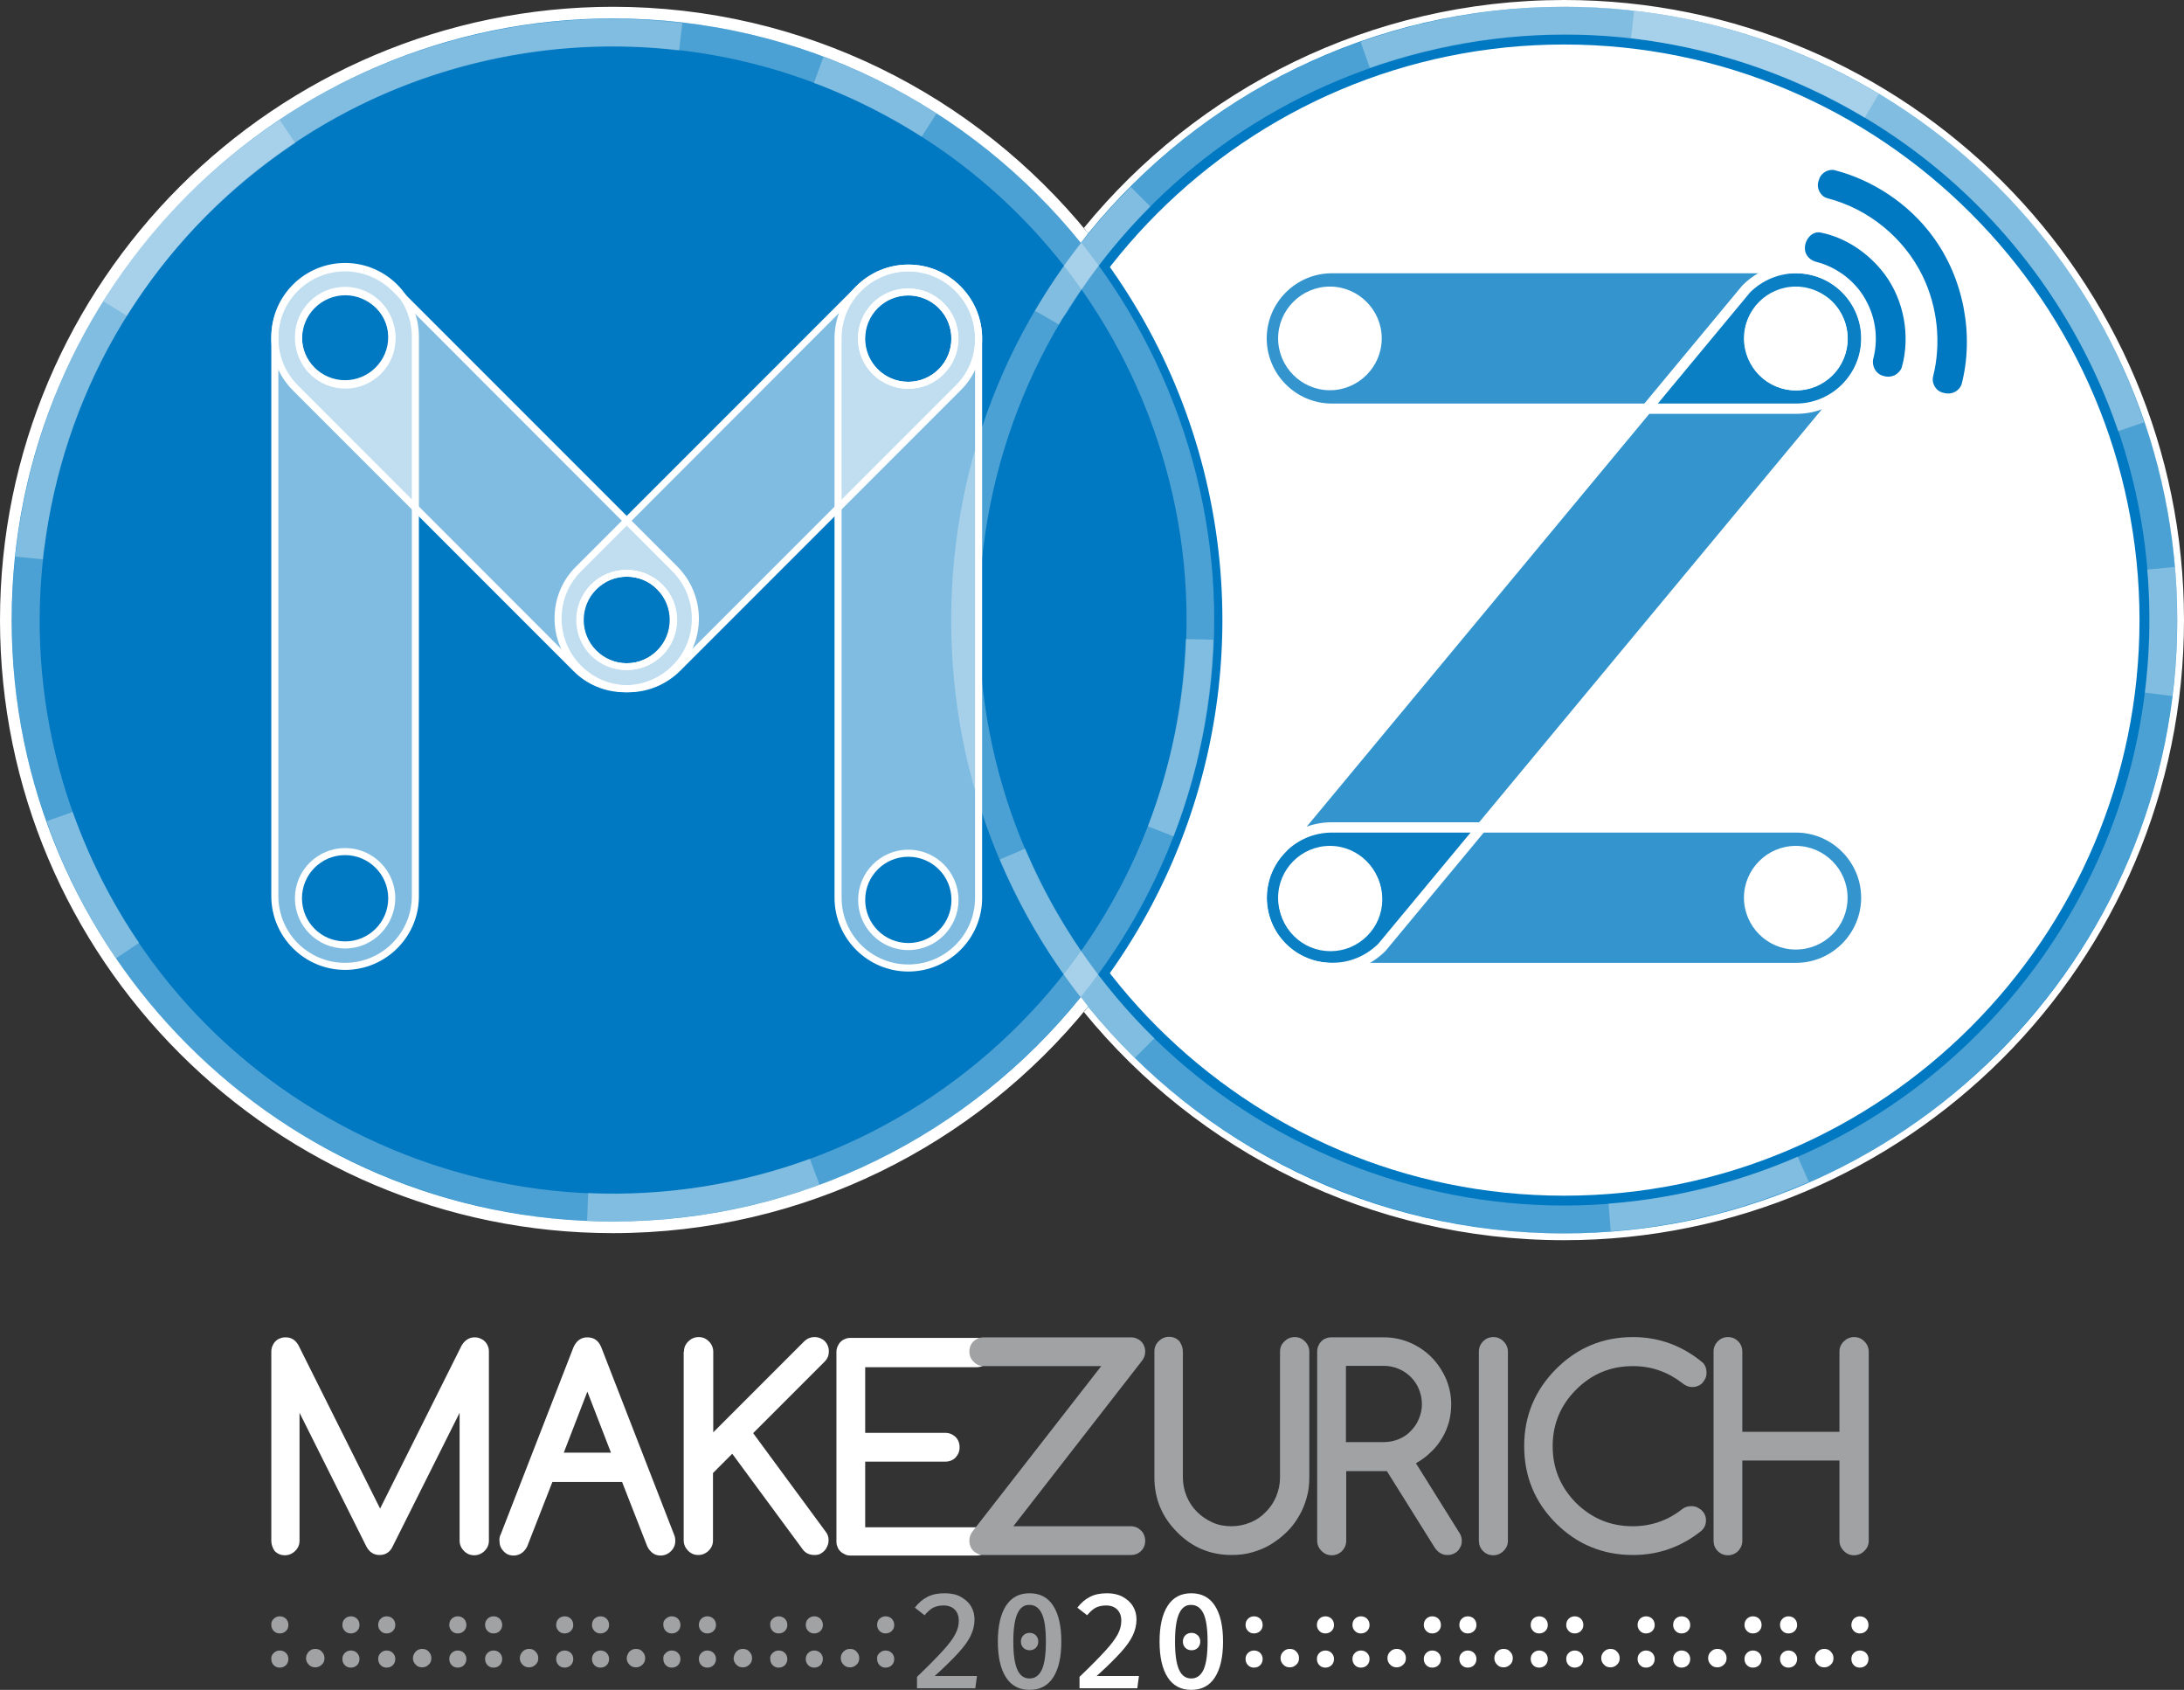 <svg id="Layer_1" xmlns="http://www.w3.org/2000/svg" xmlns:xlink="http://www.w3.org/1999/xlink" viewBox="0 0 80.5 62.27" style="enable-background:new 0 0 80.5 62.27"><rect x="0" y="0" width="80.5" height="62.27" fill="#333333" stroke="none"/><style>.st0{fill:#a0a2a4}.st1{fill:#fff}.st2{fill:#0079c2}.st3{opacity:.3}.st4{opacity:.8;fill:#0079c2}.st5{opacity:.5;fill:#fff}</style><g><path class="st0" d="M35.41 58.84c.16.09.29.2.38.35s.13.31.13.49c0 .2-.05.4-.14.59-.09.19-.24.4-.45.63-.21.23-.5.52-.88.86h1.56l-.06.45H33.8v-.42c.43-.41.75-.74.96-.97s.36-.43.45-.6.13-.33.13-.5-.05-.31-.15-.41c-.1-.1-.24-.15-.41-.15-.15.0-.28.03-.38.08s-.21.15-.32.28l-.36-.28c.14-.18.29-.31.47-.4.18-.09.38-.13.63-.13C35.05 58.71 35.25 58.75 35.41 58.84z"/><path class="st0" d="M38.82 59.17c.2.31.3.75.3 1.32s-.1 1.01-.3 1.32c-.2.31-.49.46-.87.46-.38.0-.67-.15-.87-.46-.2-.31-.3-.75-.3-1.32s.1-1.01.3-1.32c.2-.31.49-.46.87-.46S38.62 58.86 38.82 59.17zM37.5 59.46c-.1.22-.15.56-.15 1.03.0.48.05.82.15 1.04s.25.32.45.32.35-.11.45-.32c.1-.22.15-.56.15-1.04.0-.47-.05-.82-.15-1.03s-.25-.32-.45-.32C37.75 59.13 37.6 59.24 37.5 59.46zM38.18 60.26c.06.06.09.14.09.23.0.09-.03.17-.09.23-.06.06-.14.09-.23.09-.09.0-.17-.03-.23-.09-.06-.06-.09-.14-.09-.23.0-.09.03-.17.09-.23.06-.06.14-.09.23-.09C38.04 60.17 38.12 60.2 38.18 60.26z"/><path class="st1" d="M41.38 58.84c.16.09.29.2.38.35s.13.31.13.49c0 .2-.05.4-.14.59-.09.19-.24.4-.45.63-.21.23-.5.52-.88.86h1.56l-.06.45h-2.13v-.42c.43-.41.75-.74.96-.97s.36-.43.45-.6.13-.33.13-.5-.05-.31-.15-.41c-.1-.1-.24-.15-.41-.15-.15.0-.28.03-.38.08s-.21.15-.32.28l-.36-.28c.14-.18.29-.31.47-.4.18-.09.38-.13.63-.13C41.02 58.71 41.21 58.75 41.38 58.84z"/><path class="st1" d="M44.78 59.17c.2.31.3.75.3 1.32s-.1 1.01-.3 1.32c-.2.31-.49.46-.87.46s-.67-.15-.87-.46c-.2-.31-.3-.75-.3-1.32s.1-1.01.3-1.32c.2-.31.49-.46.87-.46S44.58 58.86 44.78 59.17zM43.46 59.46c-.1.22-.15.56-.15 1.03.0.48.05.82.15 1.04s.25.32.45.32.35-.11.45-.32c.1-.22.15-.56.15-1.04.0-.47-.05-.82-.15-1.03s-.25-.32-.45-.32C43.71 59.13 43.56 59.24 43.46 59.46zM44.15 60.26c.06.06.09.14.09.23.0.09-.03.17-.09.23-.06.06-.14.09-.23.09-.09.0-.17-.03-.23-.09-.06-.06-.09-.14-.09-.23.0-.09.03-.17.09-.23.06-.06.14-.09.23-.09C44.01 60.17 44.08 60.2 44.15 60.26z"/><path class="st1" d="M79.73 22.85c0 12.2-9.89 22.08-22.08 22.08s-22.08-9.89-22.08-22.08c0-12.2 9.89-22.08 22.08-22.08S79.73 10.65 79.73 22.85z"/><path class="st2" d="M57.65 45.58c-12.53.0-22.73-10.2-22.73-22.73S45.12.11 57.65.11s22.73 10.2 22.73 22.73S70.18 45.58 57.65 45.58zm0-43.94c-11.69.0-21.21 9.51-21.21 21.21s9.51 21.21 21.21 21.21 21.21-9.51 21.21-21.21S69.34 1.64 57.65 1.64z"/><ellipse transform="matrix(0.969 -0.246 0.246 0.969 -4.929 6.264)" class="st2" cx="22.59" cy="22.85" rx="22.48" ry="22.48"/><g class="st3"><g><path class="st1" d="M41.83 38.98c-.12-.12-.24-.24-.36-.36-4.13-4.24-6.41-9.84-6.41-15.76.0-6.04 2.35-11.71 6.62-15.97l.72.72c-4.07 4.07-6.32 9.49-6.32 15.25.0 5.66 2.17 11 6.12 15.05.11.12.23.23.35.35L41.83 38.98z"/></g></g><g class="st3"><g><path class="st1" d="M39.03 11.96l-.88-.51c.09-.15.18-.3.27-.45 3.11-5.04 7.98-8.62 13.72-10.06 5.85-1.47 11.93-.58 17.11 2.52l-.52.88c-4.95-2.96-10.75-3.81-16.33-2.4-5.48 1.38-10.14 4.79-13.1 9.61C39.2 11.67 39.11 11.81 39.03 11.96z"/></g></g><g class="st3"><g><path class="st1" d="M78.07 15.89c-1.86-5.45-5.73-9.86-10.9-12.4-5.07-2.49-10.83-2.9-16.21-1.15-.15.05-.31.1-.47.16l-.34-.96c.16-.06.33-.11.49-.17 5.63-1.84 11.66-1.41 16.98 1.2 5.42 2.66 9.47 7.28 11.41 12.99L78.07 15.89z"/></g></g><g class="st3"><g><path class="st1" d="M80.07 25.65l-1.01-.13c.71-5.72-.84-11.37-4.38-15.92-3.47-4.46-8.47-7.35-14.07-8.13-.16-.02-.33-.04-.49-.06l.11-1.01c.17.02.34.04.51.06 5.88.81 11.11 3.84 14.75 8.51C79.19 13.74 80.82 19.66 80.07 25.65z"/></g></g><g class="st3"><g><path class="st1" d="M57.65 45.45c-2.87.0-5.73-.55-8.47-1.66-5.59-2.26-9.97-6.57-12.33-12.12l.94-.4c2.25 5.3 6.43 9.41 11.77 11.57 5.24 2.12 11.01 2.11 16.25-.03.15-.06.3-.13.45-.19l.41.93c-.16.07-.32.14-.48.2C63.45 44.88 60.55 45.45 57.65 45.45z"/></g></g><g class="st3"><g><path class="st1" d="M59.37 45.37l-.08-1.02c5.74-.44 10.97-3.09 14.73-7.46 3.68-4.29 5.51-9.76 5.16-15.41-.01-.16-.02-.33-.04-.49l1.02-.1c.02.17.03.35.04.52.37 5.91-1.54 11.64-5.4 16.14C70.87 42.14 65.39 44.91 59.37 45.37z"/></g></g><g class="st3"><g><path class="st1" d="M22.58 45.01c-3.25.0-6.49-.72-9.51-2.16C7.73 40.3 3.69 35.83 1.72 30.26l.96-.34c1.89 5.32 5.73 9.58 10.83 12.01 5 2.38 10.64 2.71 15.89.93.15-.05.3-.11.45-.16l.36.96c-.16.06-.32.12-.48.17C27.39 44.61 24.98 45.01 22.58 45.01z"/></g></g><g class="st3"><g><path class="st1" d="M4.28 35.31c-.1-.14-.19-.28-.28-.42-3.16-4.88-4.27-10.7-3.13-16.39 1.16-5.8 4.52-10.8 9.44-14.08l.57.85c-4.7 3.13-7.89 7.9-9 13.43-1.09 5.43-.03 10.98 2.98 15.64.09.13.18.27.27.4L4.28 35.31z"/></g></g><g class="st3"><g><path class="st1" d="M1.58 20.61l-1.02-.1C.58 20.34.6 20.17.62 20 1.37 14.24 4.29 9.08 8.84 5.48c4.64-3.67 10.43-5.32 16.31-4.63l-.12 1.01C19.43 1.2 13.9 2.77 9.48 6.28c-4.34 3.44-7.13 8.36-7.84 13.85C1.61 20.29 1.59 20.45 1.58 20.61z"/></g></g><g class="st3"><g><path class="st1" d="M4.68 11.64 3.81 11.1c.09-.14.18-.29.27-.43 3.19-4.85 8.07-8.21 13.75-9.46 5.78-1.27 11.71-.22 16.69 2.97l-.55.86C29.21 2 23.56 1 18.05 2.21 12.64 3.4 7.98 6.6 4.94 11.23 4.85 11.37 4.76 11.5 4.68 11.64z"/></g></g><g class="st3"><g><path class="st1" d="M22.61 45c-.32.0-.65-.01-.97-.02l.04-1.02c5.64.25 11.03-1.73 15.19-5.54 4.08-3.75 6.5-8.85 6.81-14.39.01-.16.02-.32.02-.48l1.02.02c0 .17-.01.34-.02.51-.33 5.8-2.86 11.15-7.14 15.08C33.45 42.95 28.17 45 22.61 45z"/></g></g><g class="st3"><g><path class="st1" d="M43.26 30.82l-.95-.37c2.03-5.27 1.89-11.01-.4-16.17-2.25-5.06-6.32-8.99-11.46-11.05C30.3 3.17 30.15 3.11 30 3.06l.35-.96c.16.06.32.12.48.18 5.39 2.16 9.66 6.27 12.01 11.58C45.24 19.28 45.39 25.3 43.26 30.82z"/></g></g><path class="st4" d="M68.8 12.47c0-1.43-1.16-2.59-2.59-2.59H49.09c-1.43.0-2.59 1.16-2.59 2.59s1.16 2.59 2.59 2.59H66.2C67.64 15.06 68.8 13.9 68.8 12.47zm-21.5.0c0-.95.77-1.72 1.72-1.72.95.0 1.72.77 1.72 1.72.0.95-.77 1.72-1.72 1.72C48.07 14.19 47.3 13.42 47.3 12.47zm17.17.0c0-.95.77-1.72 1.72-1.72s1.72.77 1.72 1.72c0 .95-.77 1.72-1.72 1.72C65.24 14.19 64.47 13.42 64.47 12.47z"/><path class="st4" d="M68.8 33.08c0-1.43-1.16-2.59-2.59-2.59H49.09c-1.43.0-2.59 1.16-2.59 2.59s1.16 2.59 2.59 2.59H66.2C67.64 35.67 68.8 34.51 68.8 33.08zm-21.5.0c0-.95.77-1.72 1.72-1.72.95.0 1.72.77 1.72 1.72.0.95-.77 1.72-1.72 1.72S47.3 34.03 47.3 33.08zm17.17.0c0-.95.77-1.72 1.72-1.72s1.72.77 1.72 1.72c0 .95-.77 1.72-1.72 1.72S64.47 34.03 64.47 33.08z"/><path class="st4" d="M68.04 10.63c-1.01-1.01-2.65-1.01-3.66.0L47.26 31.25c-1.01 1.01-1.01 2.65.0 3.66s2.65 1.01 3.66.0L68.04 14.3C69.05 13.29 69.05 11.65 68.04 10.63zM47.82 34.35c-.67-.67-.67-1.76.0-2.43s1.76-.67 2.43.0.67 1.76.0 2.43C49.58 35.03 48.49 35.03 47.82 34.35zM64.98 13.69c-.67-.67-.67-1.76.0-2.43s1.76-.67 2.43.0.67 1.76.0 2.43C66.74 14.36 65.65 14.36 64.98 13.69z"/><g><path class="st5" d="M12.72 9.82c-1.43.0-2.59 1.16-2.59 2.59v20.62c0 1.43 1.16 2.59 2.59 2.59s2.59-1.16 2.59-2.59V12.41C15.31 10.98 14.15 9.82 12.72 9.82zm0 25c-.95.0-1.72-.77-1.72-1.72.0-.95.77-1.72 1.72-1.72.95.0 1.72.77 1.72 1.72C14.44 34.05 13.67 34.82 12.72 34.82zm0-20.68c-.95.0-1.72-.77-1.72-1.72.0-.95.77-1.72 1.72-1.72.95.0 1.72.77 1.72 1.72C14.44 13.37 13.67 14.14 12.72 14.14z"/><path class="st5" d="M10.88 10.63c-1.01 1.01-1.01 2.65.0 3.66l10.32 10.32c1.01 1.01 2.65 1.01 3.66.0s1.01-2.65.0-3.66L14.55 10.63C13.54 9.62 11.9 9.62 10.88 10.63zM24.31 24.06c-.67.67-1.76.67-2.43.0-.67-.67-.67-1.76.0-2.43.67-.67 1.76-.67 2.43.0C24.98 22.3 24.98 23.39 24.31 24.06zM13.94 13.69c-.67.67-1.76.67-2.43.0s-.67-1.76.0-2.43 1.76-.67 2.43.0S14.61 13.02 13.94 13.69z"/><path class="st5" d="M35.31 10.63c-1.01-1.01-2.65-1.01-3.66.0L21.33 20.96c-1.01 1.01-1.01 2.65.0 3.66s2.65 1.01 3.66.0L35.31 14.3C36.33 13.29 36.33 11.65 35.31 10.63zM21.89 24.06c-.67-.67-.67-1.76.0-2.43.67-.67 1.76-.67 2.43.0.67.67.67 1.76.0 2.43C23.65 24.73 22.56 24.73 21.89 24.06zM32.26 13.69c-.67-.67-.67-1.76.0-2.43s1.76-.67 2.43.0.67 1.76.0 2.43C34.02 14.36 32.93 14.36 32.26 13.69z"/><path class="st5" d="M33.48 9.88c-1.43.0-2.59 1.16-2.59 2.59v20.62c0 1.43 1.16 2.59 2.59 2.59s2.59-1.16 2.59-2.59V12.47C36.07 11.04 34.91 9.88 33.48 9.88zm0 25c-.95.0-1.72-.77-1.72-1.72.0-.95.77-1.72 1.72-1.72.95.0 1.72.77 1.72 1.72C35.2 34.11 34.43 34.88 33.48 34.88zM33.48 14.2c-.95.0-1.72-.77-1.72-1.72.0-.95.77-1.72 1.72-1.72.95.0 1.72.77 1.72 1.72C35.2 13.43 34.43 14.2 33.48 14.2z"/></g><g><g><path class="st1" d="M66.21 15.25H49.09c-1.53.0-2.78-1.25-2.78-2.78s1.25-2.78 2.78-2.78H66.2c1.53.0 2.78 1.25 2.78 2.78S67.74 15.25 66.21 15.25zM49.09 10.07c-1.32.0-2.4 1.08-2.4 2.4s1.08 2.4 2.4 2.4H66.2c1.32.0 2.4-1.08 2.4-2.4s-1.08-2.4-2.4-2.4H49.09zM66.19 14.38c-1.05.0-1.91-.86-1.91-1.91s.86-1.91 1.91-1.91 1.91.86 1.91 1.91C68.1 13.52 67.25 14.38 66.19 14.38zM66.19 10.94c-.84.0-1.53.69-1.53 1.53s.69 1.53 1.53 1.53 1.53-.69 1.53-1.53C67.72 11.62 67.04 10.94 66.19 10.94zM49.02 14.38c-1.05.0-1.91-.86-1.91-1.91s.86-1.91 1.91-1.91 1.91.86 1.91 1.91C50.93 13.52 50.07 14.38 49.02 14.38zM49.02 10.94c-.84.0-1.53.69-1.53 1.53s.69 1.53 1.53 1.53 1.53-.69 1.53-1.53C50.55 11.62 49.86 10.94 49.02 10.94z"/></g></g><g><g><path class="st1" d="M66.21 35.86H49.09c-1.53.0-2.78-1.25-2.78-2.78s1.25-2.78 2.78-2.78H66.2c1.53.0 2.78 1.25 2.78 2.78C68.99 34.62 67.74 35.86 66.21 35.86zM49.09 30.68c-1.32.0-2.4 1.08-2.4 2.4s1.08 2.4 2.4 2.4H66.2c1.32.0 2.4-1.08 2.4-2.4s-1.08-2.4-2.4-2.4H49.09zM66.19 34.99c-1.05.0-1.91-.86-1.91-1.91s.86-1.91 1.91-1.91 1.91.86 1.91 1.91C68.1 34.14 67.25 34.99 66.19 34.99zM66.19 31.55c-.84.0-1.53.69-1.53 1.53.0.84.69 1.53 1.53 1.53s1.53-.69 1.53-1.53C67.72 32.24 67.04 31.55 66.19 31.55zM49.02 34.99c-1.05.0-1.91-.86-1.91-1.91s.86-1.91 1.91-1.91 1.91.86 1.91 1.91C50.93 34.14 50.07 34.99 49.02 34.99zM49.02 31.55c-.84.0-1.53.69-1.53 1.53.0.84.69 1.53 1.53 1.53s1.53-.69 1.53-1.53C50.55 32.24 49.86 31.55 49.02 31.55z"/></g></g><g><g><path class="st1" d="M49.09 35.86c-.74.0-1.44-.29-1.97-.81-1.08-1.08-1.08-2.85.0-3.93l17.1-20.6c.54-.54 1.24-.83 1.98-.83.74.0 1.44.29 1.97.81.53.53.82 1.22.82 1.97.0.74-.29 1.44-.82 1.97l-17.1 20.6C50.54 35.57 49.84 35.86 49.09 35.86zM66.21 10.07c-.64.0-1.24.25-1.7.7l-17.1 20.6c-.95.95-.95 2.47-.01 3.41.45.45 1.06.7 1.7.7s1.24-.25 1.7-.7l17.1-20.6c.47-.47.71-1.07.71-1.71s-.25-1.24-.7-1.7C67.45 10.32 66.85 10.07 66.21 10.07zM49.04 35.05c-.51.0-.99-.2-1.35-.56s-.56-.84-.56-1.35.2-.99.56-1.35.84-.56 1.35-.56.99.2 1.35.56.56.84.56 1.35-.2.99-.56 1.35C50.03 34.85 49.55 35.05 49.04 35.05zM49.04 31.61c-.41.0-.79.16-1.08.45-.29.29-.45.67-.45 1.08s.16.79.45 1.08c.58.58 1.58.58 2.16.0.29-.29.45-.67.45-1.08s-.16-.79-.45-1.08C49.83 31.77 49.45 31.61 49.04 31.61zM66.2 14.39c-.51.0-.99-.2-1.35-.56-.74-.75-.74-1.96.0-2.7.72-.72 1.98-.72 2.7.0.74.75.74 1.96.0 2.7C67.19 14.19 66.71 14.39 66.2 14.39zM66.2 10.95c-.41.0-.79.16-1.08.45-.6.6-.6 1.57.0 2.16.58.58 1.58.58 2.16.0.6-.6.6-1.57.0-2.16C66.99 11.11 66.61 10.95 66.2 10.95z"/></g></g><g><g><path class="st1" d="M12.72 35.74c-1.5.0-2.72-1.22-2.72-2.72V12.41c0-1.5 1.22-2.72 2.72-2.72s2.72 1.22 2.72 2.72v20.62C15.44 34.52 14.22 35.74 12.72 35.74zM12.72 9.94c-1.36.0-2.46 1.1-2.46 2.46v20.62c0 1.36 1.1 2.46 2.46 2.46 1.36.0 2.46-1.11 2.46-2.46V12.41C15.18 11.05 14.07 9.94 12.72 9.94zM12.72 34.95c-1.02.0-1.85-.83-1.85-1.85s.83-1.85 1.85-1.85 1.85.83 1.85 1.85C14.56 34.12 13.74 34.95 12.72 34.95zM12.72 31.51c-.88.0-1.59.71-1.59 1.59s.71 1.59 1.59 1.59 1.59-.71 1.59-1.59S13.59 31.51 12.72 31.51zM12.72 14.27c-1.02.0-1.85-.83-1.85-1.85s.83-1.85 1.85-1.85 1.85.83 1.85 1.85C14.56 13.44 13.74 14.27 12.72 14.27zM12.72 10.83c-.88.0-1.59.71-1.59 1.59s.71 1.59 1.59 1.59 1.59-.72 1.59-1.59C14.31 11.54 13.59 10.83 12.72 10.83z"/></g></g><g><g><path class="st1" d="M23.04 25.51c-.73.0-1.41-.28-1.92-.8L10.8 14.39c-.51-.51-.8-1.2-.8-1.92.0-.73.28-1.41.8-1.92.51-.51 1.2-.8 1.92-.8.73.0 1.41.28 1.92.8l10.32 10.32c.51.51.8 1.2.8 1.92.0.73-.28 1.41-.8 1.92C24.45 25.22 23.77 25.51 23.04 25.51zM12.72 10c-.66.0-1.28.26-1.74.72-.47.47-.72 1.08-.72 1.74s.26 1.28.72 1.74L21.3 24.53c.47.47 1.08.72 1.74.72.66.0 1.28-.26 1.74-.72.47-.46.72-1.08.72-1.74s-.26-1.28-.72-1.74L14.46 10.72C13.99 10.26 13.37 10 12.72 10zM23.09 24.69c-.49.0-.96-.19-1.31-.54-.72-.72-.72-1.89.0-2.61.35-.35.81-.54 1.31-.54.49.0.96.19 1.31.54.72.72.72 1.89.0 2.61C24.05 24.5 23.59 24.69 23.09 24.69zM23.09 21.25c-.43.0-.83.17-1.13.47-.62.62-.62 1.63.0 2.25.3.3.7.47 1.13.47s.83-.17 1.13-.47c.62-.62.62-1.63.0-2.25C23.92 21.41 23.52 21.25 23.09 21.25zM12.73 14.32c-.49.0-.96-.19-1.31-.54-.72-.72-.72-1.89.0-2.61.35-.35.81-.54 1.31-.54.49.0.96.19 1.31.54.72.72.72 1.89.0 2.61C13.68 14.13 13.22 14.32 12.73 14.32zM12.73 10.88c-.43.0-.83.17-1.13.47-.62.62-.62 1.63.0 2.25.3.3.7.47 1.13.47s.83-.17 1.13-.47c.62-.62.62-1.63.0-2.25C13.55 11.05 13.15 10.88 12.73 10.88z"/></g></g><g><g><path class="st1" d="M23.16 25.51c-.73.0-1.41-.28-1.92-.8-.51-.51-.8-1.2-.8-1.92.0-.73.28-1.41.8-1.92l10.32-10.32c.51-.51 1.2-.8 1.92-.8.73.0 1.41.28 1.92.8.51.51.8 1.2.8 1.92.0.73-.28 1.41-.8 1.92L25.08 24.71C24.57 25.22 23.89 25.51 23.16 25.51zM33.48 10c-.66.0-1.28.26-1.74.72L21.42 21.05c-.47.47-.72 1.08-.72 1.74.0.66.26 1.28.72 1.74.47.47 1.08.72 1.74.72s1.28-.26 1.74-.72l10.32-10.32c.47-.46.72-1.08.72-1.74s-.26-1.28-.72-1.74C34.76 10.26 34.14 10 33.48 10zM23.11 24.69c-.49.0-.96-.19-1.31-.54-.72-.72-.72-1.89.0-2.61.35-.35.81-.54 1.31-.54.49.0.96.19 1.31.54.72.72.72 1.89.0 2.61C24.06 24.5 23.6 24.69 23.11 24.69zM23.11 21.25c-.43.0-.83.17-1.13.47-.62.62-.62 1.63.0 2.25.3.3.7.47 1.13.47s.83-.17 1.13-.47c.62-.62.62-1.63.0-2.25C23.93 21.41 23.53 21.25 23.11 21.25zm10.36-6.93c-.49.0-.96-.19-1.31-.54-.72-.72-.72-1.89.0-2.61.35-.35.81-.54 1.31-.54s.96.19 1.31.54c.72.72.72 1.89.0 2.61C34.43 14.13 33.97 14.32 33.47 14.32zM33.47 10.88c-.43.0-.83.17-1.13.47-.62.62-.62 1.63.0 2.25.3.3.7.47 1.13.47s.83-.17 1.13-.47c.62-.62.62-1.63.0-2.25C34.3 11.05 33.9 10.88 33.47 10.88z"/></g></g><g><g><path class="st1" d="M33.48 35.8c-1.5.0-2.72-1.22-2.72-2.72V12.47c0-1.5 1.22-2.72 2.72-2.72s2.72 1.22 2.72 2.72v20.62C36.2 34.58 34.98 35.8 33.48 35.8zM33.48 10c-1.36.0-2.46 1.11-2.46 2.46v20.62c0 1.36 1.1 2.46 2.46 2.46s2.46-1.1 2.46-2.46V12.47C35.94 11.11 34.84 10 33.48 10zM33.48 35.01c-1.02.0-1.85-.83-1.85-1.85s.83-1.85 1.85-1.85 1.85.83 1.85 1.85S34.5 35.01 33.48 35.01zM33.48 31.57c-.88.0-1.59.71-1.59 1.59s.71 1.59 1.59 1.59 1.59-.71 1.59-1.59S34.36 31.57 33.48 31.57zM33.48 14.33c-1.02.0-1.85-.83-1.85-1.85s.83-1.85 1.85-1.85 1.85.83 1.85 1.85S34.5 14.33 33.48 14.33zM33.48 10.89c-.88.0-1.59.71-1.59 1.59.0.88.71 1.59 1.59 1.59s1.59-.71 1.59-1.59C35.07 11.6 34.36 10.89 33.48 10.89z"/></g></g><g><path class="st1" d="M10 56.77v-6.96c0-.07.01-.14.04-.21s.06-.12.11-.17c.05-.05.1-.09.17-.11.06-.03.13-.04.21-.04.21.0.36.1.47.29l3.01 6.02 3.01-6.02c.12-.19.28-.29.47-.29.07.0.14.01.21.04s.12.06.17.11.09.11.11.17c.03.06.04.13.04.21v6.96c0 .15-.05.27-.16.38-.1.1-.23.16-.38.16s-.27-.05-.38-.16c-.1-.1-.16-.23-.16-.38v-4.71l-2.49 4.97c-.1.18-.26.27-.46.27-.22.0-.38-.11-.49-.32l-2.46-4.92v4.71c0 .15-.05.27-.16.38-.1.1-.23.16-.38.16s-.27-.05-.38-.16C10.05 57.04 10 56.92 10 56.77z"/><path class="st1" d="M18.46 56.53l2.68-6.89c.11-.24.28-.36.51-.36.24.0.41.12.51.36l2.69 6.92c.03.07.04.14.04.22.0.15-.05.27-.16.38-.1.1-.23.16-.38.16s-.27-.05-.37-.16c-.05-.05-.09-.11-.12-.17l-.93-2.38h-2.57l-.93 2.38c-.03.06-.07.12-.12.17-.1.1-.23.16-.38.16s-.27-.05-.37-.16c-.1-.1-.15-.23-.15-.38C18.4 56.69 18.42 56.61 18.46 56.53zM22.52 53.53l-.87-2.25-.87 2.25H22.52z"/><path class="st1" d="M25.21 49.81c0-.15.05-.27.16-.38.1-.1.23-.16.38-.16s.27.05.38.16c.1.1.16.23.16.38v2.97l3.34-3.34c.11-.11.24-.17.39-.17.07.0.14.01.21.04s.12.06.17.11.09.11.11.17c.03.06.04.13.04.21.0.15-.05.27-.16.38l-2.63 2.63 2.68 3.64c.07.09.1.19.1.3.0.07-.01.14-.04.21-.03.07-.06.13-.11.18s-.1.09-.16.12c-.06.03-.13.04-.21.04-.2.0-.35-.08-.45-.23l-2.58-3.5-.71.71v2.48c0 .15-.05.27-.16.38-.1.1-.23.16-.38.16s-.27-.05-.38-.16c-.1-.1-.16-.23-.16-.38V49.81z"/><path class="st1" d="M36 56.24c.15.0.27.05.38.16.1.1.15.23.15.38.0.15-.05.27-.15.38-.1.1-.23.16-.38.16h-4.64c-.08.0-.15-.01-.21-.04-.06-.03-.12-.06-.17-.11s-.09-.1-.11-.17c-.03-.06-.04-.13-.04-.21v-6.96c0-.07.01-.14.04-.21.03-.07.06-.12.11-.17.05-.05.11-.09.17-.11.06-.03.13-.04.21-.04H36c.15.0.27.05.38.16.1.1.15.23.15.38.0.15-.05.27-.15.38-.1.1-.23.16-.38.16h-4.11v2.42h2.95c.15.0.27.05.38.15.1.1.15.23.15.38.0.15-.05.27-.15.38-.1.1-.23.15-.38.15h-2.95v2.42H36z"/></g><g><path class="st0" d="M36.26 49.28h5.42c.07.0.14.01.21.04s.12.06.17.11c.05.05.09.11.11.17.03.06.04.13.04.21.0.11-.03.21-.1.31l-4.76 6.12h4.33c.15.0.28.06.38.16.1.1.15.23.15.38.0.15-.05.27-.15.37-.1.1-.23.15-.37.15h-5.43c-.08.0-.15-.01-.21-.04s-.12-.06-.17-.11c-.05-.05-.09-.1-.11-.17-.03-.06-.04-.13-.04-.21.0-.13.04-.24.11-.33l4.75-6.1h-4.33c-.14.0-.27-.05-.37-.16-.11-.1-.16-.23-.16-.38.0-.15.05-.27.16-.38C35.99 49.33 36.12 49.28 36.26 49.28z"/><path class="st0" d="M43.6 49.81v4.64c0 .24.05.48.14.69.09.22.22.41.38.57.16.16.35.29.57.39s.45.14.7.14.48-.05.7-.14c.22-.09.41-.22.57-.39.16-.16.29-.35.38-.57s.14-.45.14-.69v-4.64c0-.15.05-.27.16-.38.1-.1.23-.16.38-.16s.27.05.38.16c.1.1.16.23.16.38v4.64c0 .26-.03.51-.1.75s-.16.47-.29.68c-.12.21-.27.41-.45.58-.17.17-.37.32-.58.45s-.44.22-.68.29-.49.1-.76.1c-.79.0-1.46-.28-2.01-.84-.56-.56-.84-1.23-.84-2.02V49.8c0-.15.05-.27.16-.38.1-.1.23-.16.38-.16.15.0.27.05.38.16C43.55 49.54 43.6 49.66 43.6 49.81z"/><path class="st0" d="M48.55 56.77v-6.96c0-.07.01-.14.04-.21s.06-.12.11-.17c.05-.05.1-.09.17-.11.06-.03.13-.04.21-.04h1.94c.34.0.66.07.96.2.3.13.56.31.78.53s.4.49.53.78c.13.3.2.62.2.96.0.22-.03.44-.08.64-.06.21-.14.41-.25.59-.11.19-.24.36-.41.52-.16.16-.35.3-.56.42l1.6 2.56c.06.09.09.19.09.29.0.08-.01.15-.04.21s-.06.12-.11.17c-.05.05-.11.09-.17.11-.07.03-.13.04-.21.04-.19.0-.34-.09-.46-.26l-1.77-2.83h-1.5v2.56c0 .15-.05.27-.15.38-.1.1-.23.16-.38.16-.15.0-.27-.05-.38-.16C48.6 57.04 48.55 56.92 48.55 56.77zM49.61 50.34v2.8h1.4c.19.0.38-.04.55-.11.17-.07.32-.17.44-.3.13-.13.23-.28.3-.45s.11-.35.11-.54-.04-.38-.11-.55c-.07-.17-.17-.32-.3-.45-.13-.13-.28-.23-.45-.3s-.35-.11-.54-.11H49.61z"/><path class="st0" d="M55.58 56.77c0 .15-.05.27-.16.38-.1.1-.23.16-.38.16-.15.0-.27-.05-.38-.16-.1-.1-.15-.23-.15-.38v-6.96c0-.15.05-.27.15-.38.1-.1.23-.16.38-.16.15.0.27.05.38.16.1.1.16.23.16.38V56.77z"/><path class="st0" d="M62.34 55.5c.07.0.14.01.21.04.06.03.12.07.17.11.05.05.09.1.12.17.03.06.04.13.04.21.0.14-.05.27-.17.38-.75.6-1.59.89-2.52.89-1.11.0-2.06-.39-2.84-1.17s-1.17-1.73-1.17-2.84.39-2.05 1.17-2.84c.79-.79 1.73-1.18 2.84-1.18.95.0 1.81.31 2.57.94.09.09.14.21.14.37.0.08-.01.15-.04.21s-.07.12-.11.17c-.05.05-.11.09-.17.11-.06.03-.13.04-.21.04-.13.0-.25-.05-.37-.15-.26-.2-.53-.35-.84-.46s-.63-.16-.98-.16c-.82.0-1.51.29-2.09.87-.57.57-.86 1.27-.86 2.08.0.82.29 1.51.86 2.09.58.57 1.27.86 2.09.86.7.0 1.31-.22 1.85-.65C62.12 55.53 62.22 55.5 62.34 55.5z"/><path class="st0" d="M68.88 56.77c0 .15-.05.27-.16.38-.1.1-.23.16-.38.16-.15.0-.27-.05-.38-.16-.1-.1-.16-.23-.16-.38v-2.95h-3.58v2.95c0 .15-.05.27-.15.38-.1.1-.23.16-.38.16-.15.0-.27-.05-.38-.16-.1-.1-.15-.23-.15-.38v-6.96c0-.15.05-.27.15-.38.1-.1.23-.16.38-.16.15.0.27.05.38.16.1.1.15.23.15.38v2.95h3.58v-2.95c0-.15.05-.27.16-.38.1-.1.23-.16.38-.16.15.0.27.05.38.16.1.1.16.23.16.38V56.77z"/></g><g><path class="st0" d="M25.85 59.65c.06-.06.14-.09.22-.09.09.0.17.03.23.09s.09.14.09.23c0 .09-.03.16-.09.22s-.14.09-.23.09-.16-.03-.22-.09-.09-.14-.09-.22C25.76 59.78 25.79 59.71 25.85 59.65zM25.85 60.91c.06-.06.14-.09.22-.09.09.0.17.03.23.09s.09.14.09.22c0 .09-.03.17-.09.23-.06.06-.14.09-.23.09s-.16-.03-.22-.09-.09-.14-.09-.23S25.79 60.97 25.85 60.91z"/></g><path class="st0" d="M27.14 60.86c.07-.07.15-.1.24-.1.1.0.18.03.24.1.07.07.1.15.1.24.0.1-.03.18-.1.24-.07.07-.15.1-.24.1s-.18-.03-.24-.1c-.07-.07-.1-.15-.1-.24C27.05 61.01 27.08 60.93 27.14 60.86z"/><path class="st0" d="M28.48 59.65c.06-.06.14-.09.22-.09.09.0.17.03.23.09s.09.14.09.23c0 .09-.03.16-.09.22s-.14.09-.23.09-.16-.03-.22-.09-.09-.14-.09-.22C28.38 59.78 28.41 59.71 28.48 59.65zM28.48 60.91c.06-.06.14-.09.22-.09.09.0.17.03.23.09s.09.14.09.22c0 .09-.03.17-.09.23-.06.06-.14.09-.23.09s-.16-.03-.22-.09-.09-.14-.09-.23C28.38 61.04 28.41 60.97 28.48 60.91z"/><g><path class="st0" d="M29.79 59.65c.06-.06.14-.09.22-.09.09.0.17.03.23.09s.09.14.09.23c0 .09-.03.16-.09.22s-.14.09-.23.09-.16-.03-.22-.09-.09-.14-.09-.22C29.7 59.78 29.73 59.71 29.79 59.65zM29.79 60.91c.06-.06.14-.09.22-.09.09.0.17.03.23.09s.09.14.09.22c0 .09-.03.17-.09.23-.06.06-.14.09-.23.09s-.16-.03-.22-.09-.09-.14-.09-.23S29.73 60.97 29.79 60.91z"/></g><path class="st0" d="M31.09 60.86c.07-.07.15-.1.24-.1.1.0.18.03.24.1.07.07.1.15.1.24.0.1-.03.18-.1.24-.07.07-.15.1-.24.1s-.18-.03-.24-.1c-.07-.07-.1-.15-.1-.24S31.02 60.93 31.09 60.86z"/><path class="st0" d="M32.42 59.65c.06-.06.14-.09.22-.09.09.0.17.03.23.09.06.06.09.14.09.23s-.03.16-.09.22-.14.09-.23.09c-.09.0-.16-.03-.22-.09s-.09-.14-.09-.22S32.35 59.71 32.42 59.65zM32.42 60.91c.06-.06.14-.09.22-.09.09.0.17.03.23.09.06.06.09.14.09.22.0.09-.03.17-.09.23-.06.06-.14.09-.23.09-.09.0-.16-.03-.22-.09s-.09-.14-.09-.23C32.32 61.04 32.35 60.97 32.42 60.91z"/><g><path class="st0" d="M17.97 59.65c.06-.06.14-.09.22-.09.09.0.17.03.23.09s.09.14.09.23c0 .09-.03.16-.09.22s-.14.09-.23.09-.16-.03-.22-.09-.09-.14-.09-.22C17.88 59.78 17.91 59.71 17.97 59.65zM17.97 60.91c.06-.06.14-.09.22-.09.09.0.17.03.23.09s.09.14.09.22c0 .09-.03.17-.09.23-.06.06-.14.09-.23.09s-.16-.03-.22-.09-.09-.14-.09-.23S17.91 60.97 17.97 60.91z"/></g><path class="st0" d="M19.26 60.86c.07-.07.15-.1.24-.1.1.0.18.03.24.1.07.07.1.15.1.24.0.1-.03.18-.1.24-.07.07-.15.1-.24.1s-.18-.03-.24-.1c-.07-.07-.1-.15-.1-.24S19.2 60.93 19.26 60.86z"/><path class="st0" d="M20.59 59.65c.06-.06.14-.09.22-.09.09.0.17.03.23.09s.09.14.09.23c0 .09-.03.16-.09.22s-.14.09-.23.09-.16-.03-.22-.09-.09-.14-.09-.22C20.5 59.78 20.53 59.71 20.59 59.65zM20.59 60.91c.06-.06.14-.09.22-.09.09.0.17.03.23.09s.09.14.09.22c0 .09-.03.17-.09.23-.06.06-.14.09-.23.09s-.16-.03-.22-.09-.09-.14-.09-.23S20.53 60.97 20.59 60.91z"/><g><path class="st0" d="M21.91 59.65c.06-.06.14-.09.22-.09.09.0.17.03.23.09s.09.14.09.23c0 .09-.03.16-.09.22s-.14.09-.23.09-.16-.03-.22-.09-.09-.14-.09-.22C21.82 59.78 21.85 59.71 21.91 59.65zM21.91 60.91c.06-.06.14-.09.22-.09.09.0.17.03.23.09s.09.14.09.22c0 .09-.03.17-.09.23-.06.06-.14.09-.23.09s-.16-.03-.22-.09-.09-.14-.09-.23S21.85 60.97 21.91 60.91z"/></g><path class="st0" d="M23.2 60.86c.07-.07.15-.1.24-.1.1.0.18.03.24.1.07.07.1.15.1.24.0.1-.03.18-.1.24-.07.07-.15.1-.24.1s-.18-.03-.24-.1c-.07-.07-.1-.15-.1-.24C23.11 61.01 23.14 60.93 23.2 60.86z"/><path class="st0" d="M24.54 59.65c.06-.06.14-.09.22-.09.09.0.17.03.23.09s.09.14.09.23c0 .09-.03.16-.09.22s-.14.09-.23.09-.16-.03-.22-.09-.09-.14-.09-.22C24.44 59.78 24.47 59.71 24.54 59.65zM24.54 60.91c.06-.06.14-.09.22-.09.09.0.17.03.23.09s.09.14.09.22c0 .09-.03.17-.09.23-.06.06-.14.09-.23.09s-.16-.03-.22-.09-.09-.14-.09-.23C24.44 61.04 24.47 60.97 24.54 60.91z"/><g><path class="st0" d="M10.09 59.65c.06-.06.14-.09.22-.09.09.0.17.03.23.09s.09.14.09.23c0 .09-.03.16-.09.22s-.14.09-.23.09-.16-.03-.22-.09-.09-.14-.09-.22C9.99 59.78 10.03 59.71 10.09 59.65zM10.09 60.91c.06-.06.14-.09.22-.09.09.0.17.03.23.09s.09.14.09.22c0 .09-.03.17-.09.23-.06.06-.14.09-.23.09s-.16-.03-.22-.09-.09-.14-.09-.23C9.99 61.04 10.03 60.97 10.09 60.91z"/></g><path class="st0" d="M11.38 60.86c.07-.07.15-.1.24-.1.1.0.18.03.24.1.07.07.1.15.1.24.0.1-.03.18-.1.24-.07.07-.15.1-.24.1s-.18-.03-.24-.1c-.07-.07-.1-.15-.1-.24C11.28 61.01 11.32 60.93 11.38 60.86z"/><path class="st0" d="M12.71 59.65c.06-.06.14-.09.22-.09.09.0.17.03.23.09s.09.14.09.23c0 .09-.03.16-.09.22s-.14.09-.23.09-.16-.03-.22-.09-.09-.14-.09-.22C12.62 59.78 12.65 59.71 12.71 59.65zM12.71 60.91c.06-.06.14-.09.22-.09.09.0.17.03.23.09s.09.14.09.22c0 .09-.03.17-.09.23-.06.06-.14.09-.23.09s-.16-.03-.22-.09-.09-.14-.09-.23C12.62 61.04 12.65 60.97 12.71 60.91z"/><g><path class="st0" d="M14.03 59.65c.06-.06.14-.09.22-.09.09.0.17.03.23.09s.09.14.09.23c0 .09-.03.16-.09.22s-.14.09-.23.09-.16-.03-.22-.09-.09-.14-.09-.22C13.94 59.78 13.97 59.71 14.03 59.65zM14.03 60.91c.06-.06.14-.09.22-.09.09.0.17.03.23.09s.09.14.09.22c0 .09-.03.17-.09.23-.06.06-.14.09-.23.09s-.16-.03-.22-.09-.09-.14-.09-.23S13.97 60.97 14.03 60.91z"/></g><path class="st0" d="M15.32 60.86c.07-.07.15-.1.24-.1.1.0.18.03.24.1.07.07.1.15.1.24.0.1-.03.18-.1.24-.07.07-.15.1-.24.1s-.18-.03-.24-.1c-.07-.07-.1-.15-.1-.24S15.26 60.93 15.32 60.86z"/><path class="st0" d="M16.65 59.65c.06-.06.14-.09.22-.09.09.0.17.03.23.09s.09.14.09.23c0 .09-.03.16-.09.22s-.14.09-.23.09-.16-.03-.22-.09-.09-.14-.09-.22C16.56 59.78 16.59 59.71 16.65 59.65zM16.65 60.91c.06-.06.14-.09.22-.09.09.0.17.03.23.09s.09.14.09.22c0 .09-.03.17-.09.23-.06.06-.14.09-.23.09s-.16-.03-.22-.09-.09-.14-.09-.23S16.59 60.97 16.65 60.91z"/><g><path class="st1" d="M61.76 59.65c.06-.06.14-.09.22-.09.09.0.17.03.23.09.06.06.09.14.09.23.0.09-.03.16-.09.22s-.14.09-.23.09c-.09.0-.16-.03-.22-.09s-.09-.14-.09-.22C61.67 59.78 61.7 59.71 61.76 59.65zM61.76 60.91c.06-.06.14-.09.22-.09.09.0.17.03.23.09.06.06.09.14.09.22.0.09-.03.17-.09.23-.06.06-.14.09-.23.09-.09.0-.16-.03-.22-.09s-.09-.14-.09-.23C61.67 61.04 61.7 60.97 61.76 60.91z"/></g><path class="st1" d="M63.06 60.86c.07-.07.15-.1.24-.1.1.0.18.03.24.1.07.07.1.15.1.24.0.1-.03.18-.1.24-.07.07-.15.1-.24.1s-.18-.03-.24-.1c-.07-.07-.1-.15-.1-.24S62.99 60.93 63.06 60.86z"/><path class="st1" d="M64.39 59.65c.06-.06.14-.09.22-.09.09.0.17.03.23.09s.09.14.09.23c0 .09-.03.16-.09.22s-.14.09-.23.09-.16-.03-.22-.09-.09-.14-.09-.22C64.3 59.78 64.33 59.71 64.39 59.65zM64.39 60.91c.06-.06.14-.09.22-.09.09.0.17.03.23.09s.09.14.09.22c0 .09-.03.17-.09.23-.06.06-.14.09-.23.09s-.16-.03-.22-.09-.09-.14-.09-.23S64.33 60.97 64.39 60.91z"/><g><path class="st1" d="M65.7 59.65c.06-.06.14-.09.22-.09.09.0.17.03.23.09s.09.14.09.23c0 .09-.03.16-.09.22s-.14.09-.23.09-.16-.03-.22-.09-.09-.14-.09-.22C65.61 59.78 65.64 59.71 65.7 59.65zM65.7 60.91c.06-.06.14-.09.22-.09.09.0.17.03.23.09s.09.14.09.22c0 .09-.03.17-.09.23-.06.06-.14.09-.23.09s-.16-.03-.22-.09-.09-.14-.09-.23S65.64 60.97 65.7 60.91z"/></g><path class="st1" d="M67 60.86c.07-.07.15-.1.24-.1.1.0.18.03.24.1.07.07.1.15.1.24.0.1-.03.18-.1.24-.07.07-.15.1-.24.1-.09.0-.18-.03-.24-.1-.07-.07-.1-.15-.1-.24S66.93 60.93 67 60.86z"/><path class="st1" d="M68.33 59.65c.06-.06.14-.09.22-.09.09.0.17.03.23.09s.09.14.09.23-.03.16-.09.22-.14.09-.23.09-.16-.03-.22-.09-.09-.14-.09-.22S68.27 59.71 68.33 59.65zM68.33 60.91c.06-.06.14-.09.22-.09.09.0.17.03.23.09s.09.14.09.22c0 .09-.03.17-.09.23-.06.06-.14.09-.23.09s-.16-.03-.22-.09-.09-.14-.09-.23S68.27 60.97 68.33 60.91z"/><g><path class="st1" d="M53.88 59.65c.06-.06.14-.09.22-.09.09.0.17.03.23.09.06.06.09.14.09.23.0.09-.03.16-.09.22s-.14.09-.23.09c-.09.0-.16-.03-.22-.09s-.09-.14-.09-.22C53.79 59.78 53.82 59.71 53.88 59.65zM53.88 60.91c.06-.06.14-.09.22-.09.09.0.17.03.23.09.06.06.09.14.09.22.0.09-.03.17-.09.23-.06.06-.14.09-.23.09-.09.0-.16-.03-.22-.09s-.09-.14-.09-.23S53.82 60.97 53.88 60.91z"/></g><path class="st1" d="M55.18 60.86c.07-.07.15-.1.24-.1.1.0.18.03.24.1.07.07.1.15.1.24.0.1-.03.18-.1.24-.07.07-.15.1-.24.1s-.18-.03-.24-.1c-.07-.07-.1-.15-.1-.24S55.11 60.93 55.18 60.86z"/><path class="st1" d="M56.51 59.65c.06-.06.14-.09.22-.09.09.0.17.03.23.09.06.06.09.14.09.23.0.09-.03.16-.09.22s-.14.09-.23.09c-.09.0-.16-.03-.22-.09s-.09-.14-.09-.22C56.42 59.78 56.45 59.71 56.51 59.65zM56.51 60.91c.06-.06.14-.09.22-.09.09.0.17.03.23.09.06.06.09.14.09.22.0.09-.03.17-.09.23-.06.06-.14.09-.23.09-.09.0-.16-.03-.22-.09s-.09-.14-.09-.23C56.42 61.04 56.45 60.97 56.51 60.91z"/><g><path class="st1" d="M57.82 59.65c.06-.06.14-.09.22-.09.09.0.17.03.23.09.06.06.09.14.09.23.0.09-.03.16-.09.22s-.14.09-.23.09c-.09.0-.16-.03-.22-.09s-.09-.14-.09-.22C57.73 59.78 57.76 59.71 57.82 59.65zM57.82 60.91c.06-.06.14-.09.22-.09.09.0.17.03.23.09.06.06.09.14.09.22.0.09-.03.17-.09.23-.06.06-.14.09-.23.09-.09.0-.16-.03-.22-.09s-.09-.14-.09-.23S57.76 60.97 57.82 60.91z"/></g><path class="st1" d="M59.12 60.86c.07-.07.15-.1.24-.1.1.0.18.03.24.1.07.07.1.15.1.24.0.1-.03.18-.1.24-.07.07-.15.1-.24.1s-.18-.03-.24-.1c-.07-.07-.1-.15-.1-.24C59.02 61.01 59.05 60.93 59.12 60.86z"/><path class="st1" d="M60.45 59.65c.06-.06.14-.09.22-.09.09.0.17.03.23.09.06.06.09.14.09.23.0.09-.03.16-.09.22s-.14.09-.23.09c-.09.0-.16-.03-.22-.09s-.09-.14-.09-.22C60.36 59.78 60.39 59.71 60.45 59.65zM60.45 60.91c.06-.06.14-.09.22-.09.09.0.17.03.23.09.06.06.09.14.09.22.0.09-.03.17-.09.23-.06.06-.14.09-.23.09-.09.0-.16-.03-.22-.09s-.09-.14-.09-.23S60.39 60.97 60.45 60.91z"/><g><path class="st1" d="M46 59.65c.06-.06.14-.09.22-.09.09.0.17.03.23.09.06.06.09.14.09.23.0.09-.03.16-.09.22s-.14.09-.23.09c-.09.0-.16-.03-.22-.09s-.09-.14-.09-.22C45.91 59.78 45.94 59.71 46 59.65zM46 60.91c.06-.06.14-.09.22-.09.09.0.17.03.23.09.06.06.09.14.09.22.0.09-.03.17-.09.23-.06.06-.14.09-.23.09-.09.0-.16-.03-.22-.09s-.09-.14-.09-.23S45.94 60.97 46 60.91z"/></g><path class="st1" d="M47.3 60.86c.07-.07.15-.1.24-.1.1.0.18.03.24.1.07.07.1.15.1.24.0.1-.03.18-.1.24-.07.07-.15.1-.24.1s-.18-.03-.24-.1c-.07-.07-.1-.15-.1-.24C47.2 61.01 47.23 60.93 47.3 60.86z"/><path class="st1" d="M48.63 59.65c.06-.06.14-.09.22-.09.09.0.17.03.23.09.06.06.09.14.09.23.0.09-.03.16-.09.22s-.14.09-.23.09c-.09.0-.16-.03-.22-.09s-.09-.14-.09-.22C48.54 59.78 48.57 59.71 48.63 59.65zM48.63 60.91c.06-.06.14-.09.22-.09.09.0.17.03.23.09.06.06.09.14.09.22.0.09-.03.17-.09.23-.06.06-.14.09-.23.09-.09.0-.16-.03-.22-.09s-.09-.14-.09-.23S48.57 60.97 48.63 60.91z"/><g><path class="st1" d="M49.94 59.65c.06-.06.14-.09.22-.09.09.0.17.03.23.09.06.06.09.14.09.23.0.09-.03.16-.09.22s-.14.09-.23.09c-.09.0-.16-.03-.22-.09s-.09-.14-.09-.22C49.85 59.78 49.88 59.71 49.94 59.65zM49.94 60.91c.06-.06.14-.09.22-.09.09.0.17.03.23.09.06.06.09.14.09.22.0.09-.03.17-.09.23-.06.06-.14.09-.23.09-.09.0-.16-.03-.22-.09s-.09-.14-.09-.23C49.85 61.04 49.88 60.97 49.94 60.91z"/></g><path class="st1" d="M51.24 60.86c.07-.07.15-.1.24-.1.1.0.18.03.24.1.07.07.1.15.1.24.0.1-.03.18-.1.24-.07.07-.15.1-.24.1s-.18-.03-.24-.1c-.07-.07-.1-.15-.1-.24S51.17 60.93 51.24 60.86z"/><path class="st1" d="M52.57 59.65c.06-.06.14-.09.22-.09.09.0.17.03.23.09.06.06.09.14.09.23.0.09-.03.16-.09.22s-.14.09-.23.09c-.09.0-.16-.03-.22-.09s-.09-.14-.09-.22C52.48 59.78 52.51 59.71 52.57 59.65zM52.57 60.91c.06-.06.14-.09.22-.09.09.0.17.03.23.09.06.06.09.14.09.22.0.09-.03.17-.09.23-.06.06-.14.09-.23.09-.09.0-.16-.03-.22-.09s-.09-.14-.09-.23S52.51 60.97 52.57 60.91z"/><path class="st2" d="M71.23 8.7c-.87-1.18-2.18-2.06-3.61-2.43-.03-.01-.06-.01-.09-.01-.22.0-.44.16-.49.38-.06.15-.04.3.03.43.07.13.18.21.3.24 1.51.39 2.81 1.46 3.49 2.85.56 1.14.7 2.5.39 3.72-.03.13.0.27.08.39.08.12.2.19.33.21.27.08.55-.07.64-.31C72.78 12.33 72.37 10.23 71.23 8.7z"/><path class="st2" d="M69.11 13.62c.08.13.2.21.34.24.14.04.28.02.4-.04.12-.07.21-.17.25-.29.32-1.15.08-2.46-.63-3.42-.6-.8-1.46-1.36-2.36-1.54-.03-.01-.06-.01-.08-.01-.2.0-.33.14-.38.21-.13.18-.16.41-.08.58.06.14.21.26.38.3.81.21 1.51.77 1.87 1.5.33.64.41 1.39.22 2.1C69.02 13.36 69.04 13.5 69.11 13.62z"/><path class="st1" d="M57.65.0c-7.14.0-13.51 3.28-17.7 8.4C40 8.47 40.06 8.53 40.11 8.6 44.25 3.5 50.57.25 57.65.25c12.48.0 22.6 10.12 22.6 22.6.0 12.48-10.12 22.6-22.6 22.6-7.08.0-13.4-3.26-17.54-8.35-.05.07-.11.13-.16.19 4.19 5.13 10.56 8.41 17.7 8.41 12.62.0 22.85-10.23 22.85-22.85C80.5 10.23 70.27.0 57.65.0z"/><path class="st1" d="M39.84 36.74c-4.07 5.04-10.29 8.27-17.25 8.27-12.22.0-22.16-9.94-22.16-22.16S10.37.68 22.59.68c6.96.0 13.18 3.23 17.25 8.27.09-.12.18-.23.27-.35-4.15-5.09-10.46-8.35-17.52-8.35C10.13.26.0 10.39.0 22.85s10.13 22.59 22.59 22.59c7.06.0 13.38-3.26 17.52-8.35C40.02 36.97 39.93 36.86 39.84 36.74z"/></g></svg>